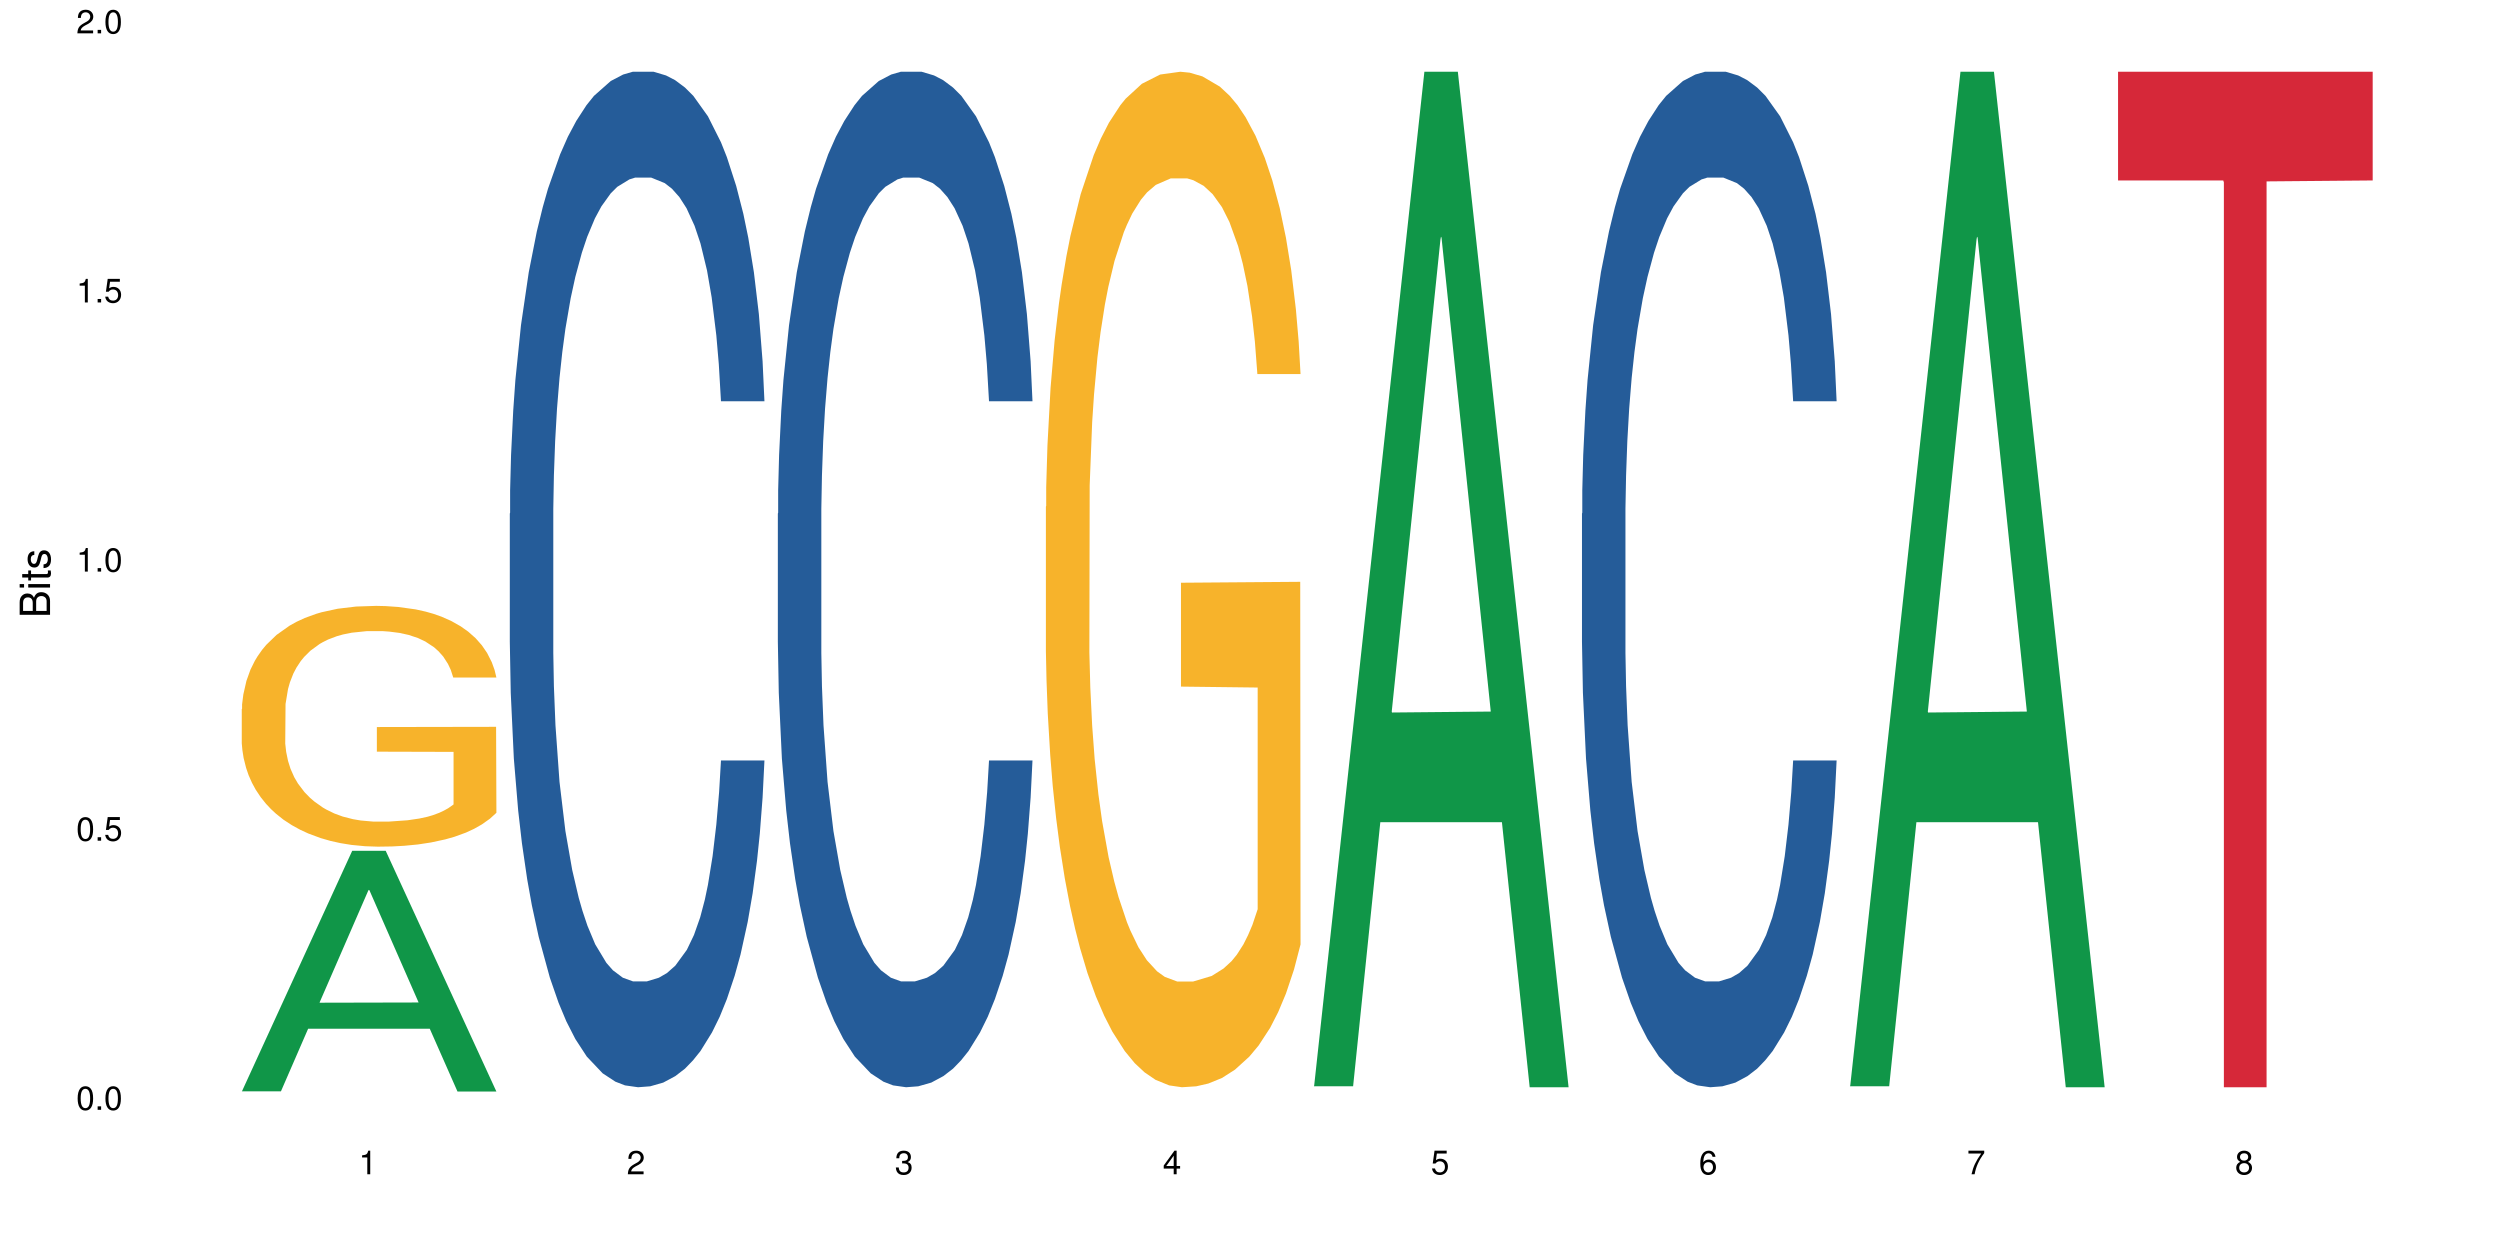 <?xml version="1.0" encoding="UTF-8"?>
<svg xmlns="http://www.w3.org/2000/svg" xmlns:xlink="http://www.w3.org/1999/xlink" width="720pt" height="360pt" viewBox="0 0 720 360" version="1.1">
<defs>
<g>
<symbol overflow="visible" id="glyph0-0">
<path style="stroke:none;" d=""/>
</symbol>
<symbol overflow="visible" id="glyph0-1">
<path style="stroke:none;" d="M 2.641 -6.797 C 2 -6.797 1.422 -6.531 1.078 -6.047 C 0.641 -5.453 0.406 -4.547 0.406 -3.297 C 0.406 -1 1.188 0.219 2.641 0.219 C 4.078 0.219 4.859 -1 4.859 -3.234 C 4.859 -4.562 4.656 -5.438 4.203 -6.047 C 3.844 -6.531 3.281 -6.797 2.641 -6.797 Z M 2.641 -6.047 C 3.547 -6.047 4 -5.125 4 -3.312 C 4 -1.375 3.562 -0.484 2.625 -0.484 C 1.734 -0.484 1.281 -1.422 1.281 -3.281 C 1.281 -5.141 1.734 -6.047 2.641 -6.047 Z M 2.641 -6.047 "/>
</symbol>
<symbol overflow="visible" id="glyph0-2">
<path style="stroke:none;" d="M 1.828 -1 L 0.828 -1 L 0.828 0 L 1.828 0 Z M 1.828 -1 "/>
</symbol>
<symbol overflow="visible" id="glyph0-3">
<path style="stroke:none;" d="M 4.562 -6.797 L 1.062 -6.797 L 0.547 -3.094 L 1.328 -3.094 C 1.719 -3.562 2.047 -3.734 2.578 -3.734 C 3.484 -3.734 4.062 -3.109 4.062 -2.094 C 4.062 -1.125 3.484 -0.531 2.578 -0.531 C 1.828 -0.531 1.375 -0.906 1.188 -1.672 L 0.328 -1.672 C 0.453 -1.109 0.547 -0.844 0.75 -0.594 C 1.125 -0.078 1.828 0.219 2.594 0.219 C 3.969 0.219 4.922 -0.781 4.922 -2.219 C 4.922 -3.562 4.031 -4.484 2.719 -4.484 C 2.25 -4.484 1.859 -4.359 1.469 -4.062 L 1.734 -5.969 L 4.562 -5.969 Z M 4.562 -6.797 "/>
</symbol>
<symbol overflow="visible" id="glyph0-4">
<path style="stroke:none;" d="M 2.484 -4.844 L 2.484 0 L 3.328 0 L 3.328 -6.797 L 2.766 -6.797 C 2.469 -5.75 2.281 -5.609 0.984 -5.453 L 0.984 -4.844 Z M 2.484 -4.844 "/>
</symbol>
<symbol overflow="visible" id="glyph0-5">
<path style="stroke:none;" d="M 4.859 -0.828 L 1.281 -0.828 C 1.359 -1.391 1.672 -1.75 2.5 -2.234 L 3.469 -2.75 C 4.406 -3.266 4.906 -3.969 4.906 -4.812 C 4.906 -5.375 4.672 -5.906 4.266 -6.266 C 3.859 -6.625 3.375 -6.797 2.719 -6.797 C 1.859 -6.797 1.219 -6.5 0.844 -5.922 C 0.609 -5.562 0.5 -5.125 0.484 -4.438 L 1.328 -4.438 C 1.359 -4.906 1.406 -5.188 1.531 -5.406 C 1.75 -5.812 2.188 -6.062 2.703 -6.062 C 3.469 -6.062 4.031 -5.516 4.031 -4.781 C 4.031 -4.25 3.719 -3.797 3.125 -3.438 L 2.234 -2.938 C 0.812 -2.141 0.406 -1.5 0.328 0 L 4.859 0 Z M 4.859 -0.828 "/>
</symbol>
<symbol overflow="visible" id="glyph0-6">
<path style="stroke:none;" d="M 2.125 -3.125 L 2.578 -3.125 C 3.516 -3.125 3.984 -2.703 3.984 -1.891 C 3.984 -1.031 3.469 -0.531 2.578 -0.531 C 1.656 -0.531 1.203 -0.984 1.156 -1.969 L 0.312 -1.969 C 0.344 -1.422 0.438 -1.078 0.609 -0.766 C 0.953 -0.109 1.625 0.219 2.547 0.219 C 3.953 0.219 4.859 -0.609 4.859 -1.906 C 4.859 -2.766 4.516 -3.25 3.703 -3.516 C 4.344 -3.766 4.656 -4.25 4.656 -4.938 C 4.656 -6.109 3.875 -6.797 2.578 -6.797 C 1.203 -6.797 0.484 -6.047 0.453 -4.609 L 1.297 -4.609 C 1.312 -5.016 1.344 -5.25 1.453 -5.453 C 1.641 -5.828 2.062 -6.062 2.594 -6.062 C 3.344 -6.062 3.797 -5.625 3.797 -4.906 C 3.797 -4.422 3.609 -4.141 3.25 -3.984 C 3.016 -3.891 2.719 -3.844 2.125 -3.844 Z M 2.125 -3.125 "/>
</symbol>
<symbol overflow="visible" id="glyph0-7">
<path style="stroke:none;" d="M 3.141 -1.625 L 3.141 0 L 3.984 0 L 3.984 -1.625 L 4.984 -1.625 L 4.984 -2.391 L 3.984 -2.391 L 3.984 -6.797 L 3.359 -6.797 L 0.266 -2.516 L 0.266 -1.625 Z M 3.141 -2.391 L 1 -2.391 L 3.141 -5.359 Z M 3.141 -2.391 "/>
</symbol>
<symbol overflow="visible" id="glyph0-8">
<path style="stroke:none;" d="M 4.781 -5.031 C 4.609 -6.141 3.891 -6.797 2.844 -6.797 C 2.094 -6.797 1.422 -6.438 1.031 -5.828 C 0.609 -5.172 0.406 -4.344 0.406 -3.094 C 0.406 -1.953 0.578 -1.234 0.984 -0.625 C 1.359 -0.078 1.953 0.219 2.703 0.219 C 3.984 0.219 4.922 -0.734 4.922 -2.078 C 4.922 -3.344 4.062 -4.234 2.844 -4.234 C 2.172 -4.234 1.641 -3.969 1.281 -3.469 C 1.281 -5.125 1.828 -6.047 2.797 -6.047 C 3.391 -6.047 3.797 -5.672 3.938 -5.031 Z M 2.734 -3.484 C 3.547 -3.484 4.062 -2.922 4.062 -2 C 4.062 -1.156 3.484 -0.531 2.703 -0.531 C 1.922 -0.531 1.328 -1.188 1.328 -2.047 C 1.328 -2.891 1.906 -3.484 2.734 -3.484 Z M 2.734 -3.484 "/>
</symbol>
<symbol overflow="visible" id="glyph0-9">
<path style="stroke:none;" d="M 4.984 -6.797 L 0.438 -6.797 L 0.438 -5.969 L 4.109 -5.969 C 2.5 -3.656 1.828 -2.234 1.328 0 L 2.219 0 C 2.594 -2.172 3.453 -4.047 4.984 -6.094 Z M 4.984 -6.797 "/>
</symbol>
<symbol overflow="visible" id="glyph0-10">
<path style="stroke:none;" d="M 3.75 -3.578 C 4.453 -4 4.688 -4.344 4.688 -4.984 C 4.688 -6.047 3.844 -6.797 2.641 -6.797 C 1.438 -6.797 0.594 -6.047 0.594 -4.984 C 0.594 -4.359 0.828 -4.016 1.516 -3.578 C 0.734 -3.203 0.359 -2.641 0.359 -1.891 C 0.359 -0.641 1.297 0.219 2.641 0.219 C 3.984 0.219 4.922 -0.641 4.922 -1.875 C 4.922 -2.641 4.531 -3.203 3.75 -3.578 Z M 2.641 -6.047 C 3.359 -6.047 3.812 -5.625 3.812 -4.969 C 3.812 -4.344 3.344 -3.922 2.641 -3.922 C 1.922 -3.922 1.453 -4.344 1.453 -4.984 C 1.453 -5.625 1.922 -6.047 2.641 -6.047 Z M 2.641 -3.203 C 3.484 -3.203 4.062 -2.672 4.062 -1.875 C 4.062 -1.062 3.484 -0.531 2.625 -0.531 C 1.797 -0.531 1.219 -1.078 1.219 -1.875 C 1.219 -2.672 1.797 -3.203 2.641 -3.203 Z M 2.641 -3.203 "/>
</symbol>
<symbol overflow="visible" id="glyph1-0">
<path style="stroke:none;" d=""/>
</symbol>
<symbol overflow="visible" id="glyph1-1">
<path style="stroke:none;" d="M 0 -0.953 L 0 -4.891 C 0 -5.719 -0.234 -6.344 -0.734 -6.797 C -1.188 -7.234 -1.812 -7.469 -2.5 -7.469 C -3.547 -7.469 -4.188 -7 -4.625 -5.875 C -4.984 -6.672 -5.641 -7.094 -6.531 -7.094 C -7.156 -7.094 -7.734 -6.859 -8.141 -6.391 C -8.562 -5.938 -8.75 -5.344 -8.75 -4.5 L -8.75 -0.953 Z M -4.984 -2.062 L -7.766 -2.062 L -7.766 -4.219 C -7.766 -4.844 -7.688 -5.203 -7.453 -5.5 C -7.219 -5.812 -6.859 -5.969 -6.375 -5.969 C -5.906 -5.969 -5.531 -5.812 -5.297 -5.5 C -5.062 -5.203 -4.984 -4.844 -4.984 -4.219 Z M -0.984 -2.062 L -4 -2.062 L -4 -4.781 C -4 -5.328 -3.859 -5.688 -3.578 -5.953 C -3.297 -6.219 -2.922 -6.359 -2.484 -6.359 C -2.062 -6.359 -1.688 -6.219 -1.406 -5.953 C -1.109 -5.688 -0.984 -5.328 -0.984 -4.781 Z M -0.984 -2.062 "/>
</symbol>
<symbol overflow="visible" id="glyph1-2">
<path style="stroke:none;" d="M -6.281 -1.797 L -6.281 -0.797 L 0 -0.797 L 0 -1.797 Z M -8.75 -1.797 L -8.75 -0.797 L -7.484 -0.797 L -7.484 -1.797 Z M -8.75 -1.797 "/>
</symbol>
<symbol overflow="visible" id="glyph1-3">
<path style="stroke:none;" d="M -6.281 -3.047 L -6.281 -2.016 L -8.016 -2.016 L -8.016 -1.016 L -6.281 -1.016 L -6.281 -0.172 L -5.469 -0.172 L -5.469 -1.016 L -0.719 -1.016 C -0.078 -1.016 0.281 -1.453 0.281 -2.234 C 0.281 -2.469 0.25 -2.719 0.188 -3.047 L -0.641 -3.047 C -0.609 -2.922 -0.594 -2.766 -0.594 -2.562 C -0.594 -2.141 -0.719 -2.016 -1.156 -2.016 L -5.469 -2.016 L -5.469 -3.047 Z M -6.281 -3.047 "/>
</symbol>
<symbol overflow="visible" id="glyph1-4">
<path style="stroke:none;" d="M -4.531 -5.25 C -5.766 -5.25 -6.469 -4.422 -6.469 -2.969 C -6.469 -1.516 -5.719 -0.562 -4.547 -0.562 C -3.562 -0.562 -3.094 -1.062 -2.734 -2.562 L -2.516 -3.484 C -2.344 -4.188 -2.094 -4.469 -1.625 -4.469 C -1.047 -4.469 -0.641 -3.875 -0.641 -3 C -0.641 -2.453 -0.797 -2 -1.062 -1.75 C -1.25 -1.594 -1.422 -1.531 -1.875 -1.469 L -1.875 -0.406 C -0.422 -0.453 0.281 -1.266 0.281 -2.922 C 0.281 -4.5 -0.5 -5.516 -1.719 -5.516 C -2.656 -5.516 -3.172 -4.984 -3.469 -3.734 L -3.703 -2.766 C -3.891 -1.953 -4.156 -1.609 -4.594 -1.609 C -5.172 -1.609 -5.547 -2.125 -5.547 -2.938 C -5.547 -3.75 -5.203 -4.172 -4.531 -4.203 Z M -4.531 -5.25 "/>
</symbol>
</g>
</defs>
<g id="surface104410">
<rect x="0" y="0" width="720" height="360" style="fill:rgb(100%,100%,100%);fill-opacity:1;stroke:none;"/>
<path style=" stroke:none;fill-rule:nonzero;fill:rgb(6.275%,58.824%,28.235%);fill-opacity:1;" d="M 69.629 314.305 L 69.707 314.242 L 101.441 245.023 L 111.078 245.023 L 142.965 314.371 L 131.762 314.371 L 123.77 296.27 L 88.746 296.27 L 80.91 314.305 L 69.629 314.305 L 92.117 288.781 L 120.559 288.715 L 106.375 256.355 L 106.219 256.289 L 106.062 256.484 L 92.039 288.715 L 92.117 288.781 Z M 69.629 314.305 "/>
<path style=" stroke:none;fill-rule:nonzero;fill:rgb(96.863%,70.196%,16.863%);fill-opacity:1;" d="M 69.629 204.195 L 69.719 204.129 L 69.719 202.863 L 70.078 200.016 L 70.973 196.086 L 72.133 192.859 L 73.387 190.324 L 74.191 188.996 L 75.531 187.094 L 76.695 185.703 L 79.645 182.852 L 83.402 180.191 L 85.461 179.051 L 87.785 177.977 L 91.094 176.773 L 92.613 176.328 L 97.266 175.316 L 102.543 174.684 L 108.355 174.492 L 111.039 174.555 L 114.703 174.809 L 119.711 175.504 L 122.574 176.141 L 124.809 176.773 L 127.137 177.594 L 129.996 178.863 L 132.68 180.383 L 134.828 181.902 L 136.973 183.801 L 138.762 185.828 L 140.281 188.043 L 141.625 190.703 L 142.43 192.922 L 142.965 195.137 L 130.535 195.137 L 129.82 192.922 L 129.016 191.211 L 127.672 189.121 L 126.332 187.602 L 124.988 186.398 L 122.484 184.75 L 120.34 183.738 L 117.656 182.852 L 115.062 182.281 L 112.109 181.902 L 110.32 181.773 L 105.582 181.773 L 101.289 182.219 L 98.785 182.727 L 96.996 183.23 L 94.492 184.18 L 92.973 184.941 L 92.078 185.449 L 89.395 187.41 L 87.605 189.184 L 86.621 190.387 L 85.371 192.289 L 84.477 193.996 L 83.492 196.531 L 82.953 198.43 L 82.238 202.738 L 82.148 214.137 L 82.418 216.543 L 82.953 219.141 L 83.672 221.418 L 84.742 223.828 L 85.816 225.664 L 87.695 228.133 L 89.305 229.781 L 90.559 230.855 L 92.973 232.566 L 93.957 233.137 L 96.281 234.277 L 98.695 235.164 L 101.648 235.922 L 103.883 236.301 L 107.461 236.617 L 112.02 236.617 L 117.387 236.238 L 120.785 235.734 L 123.109 235.227 L 124.633 234.781 L 126.508 234.086 L 127.852 233.453 L 129.102 232.758 L 130.625 231.68 L 130.625 216.543 L 108.535 216.48 L 108.535 209.387 L 142.875 209.324 L 142.965 234.086 L 141.086 235.797 L 138.762 237.441 L 136.527 238.707 L 134.199 239.785 L 130.891 240.988 L 128.207 241.75 L 124.094 242.637 L 120.34 243.207 L 116.402 243.586 L 112.914 243.777 L 108.801 243.84 L 105.137 243.711 L 101.199 243.332 L 98.07 242.824 L 95.207 242.191 L 92.344 241.367 L 88.77 240.039 L 86.441 238.961 L 84.027 237.633 L 81.613 236.051 L 79.469 234.34 L 78.035 233.008 L 76.605 231.488 L 75.086 229.59 L 73.652 227.438 L 72.582 225.473 L 71.598 223.258 L 70.883 221.168 L 70.164 218.316 L 69.809 216.035 L 69.629 214.074 Z M 69.629 204.195 "/>
<path style=" stroke:none;fill-rule:nonzero;fill:rgb(14.51%,36.078%,60%);fill-opacity:1;" d="M 146.824 147.914 L 146.914 147.645 L 146.914 141.23 L 147.184 131.07 L 147.809 118.238 L 148.434 109.418 L 150.043 93.645 L 152.281 78.406 L 154.605 66.645 L 156.305 59.695 L 157.824 54.348 L 161.312 44.457 L 163.551 39.375 L 165.965 34.832 L 168.914 30.285 L 171.062 27.613 L 175.891 23.336 L 179.469 21.465 L 182.242 20.664 L 188.234 20.664 L 191.812 21.73 L 194.406 23.07 L 197.266 25.207 L 199.68 27.613 L 203.883 33.496 L 207.641 40.98 L 209.34 45.258 L 212.023 53.547 L 214.078 61.566 L 215.512 68.516 L 217.121 78.406 L 218.551 90.438 L 219.625 104.07 L 220.16 115.566 L 207.641 115.566 L 207.016 104.875 L 206.301 96.586 L 204.957 85.625 L 203.617 77.871 L 201.738 70.121 L 200.039 65.039 L 197.715 59.961 L 195.656 56.754 L 193.512 54.348 L 191.453 52.742 L 187.52 51.141 L 182.957 51.141 L 181.258 51.672 L 177.77 53.812 L 175.891 55.684 L 173.207 59.426 L 171.332 62.902 L 169.094 68.25 L 167.574 72.793 L 165.695 79.742 L 164.355 85.891 L 162.836 94.715 L 161.941 101.398 L 161.137 108.883 L 160.418 117.707 L 159.883 127.062 L 159.523 136.953 L 159.348 146.578 L 159.348 188.016 L 159.523 197.637 L 159.973 208.867 L 161.137 225.172 L 162.836 239.344 L 164.801 250.57 L 166.68 258.59 L 167.754 262.332 L 169.184 266.609 L 171.418 271.957 L 174.641 277.305 L 176.516 279.441 L 179.379 281.582 L 182.332 282.648 L 186.266 282.648 L 189.754 281.582 L 192.078 280.242 L 194.492 278.105 L 197.805 273.562 L 199.859 269.285 L 201.648 264.203 L 202.988 259.125 L 203.883 254.848 L 205.227 246.559 L 206.301 237.469 L 207.105 228.113 L 207.641 219.023 L 220.16 219.023 L 219.625 229.719 L 218.82 240.145 L 218.016 247.898 L 216.762 257.254 L 215.332 265.539 L 213.273 274.898 L 211.574 281.047 L 209.34 287.73 L 207.281 292.809 L 205.047 297.352 L 201.738 302.699 L 199.59 305.375 L 197.266 307.781 L 194.492 309.918 L 191.004 311.789 L 187.25 312.859 L 183.762 313.125 L 180.004 312.59 L 177.234 311.523 L 173.566 309.117 L 169.004 304.305 L 165.695 299.227 L 163.102 294.145 L 160.867 288.797 L 158.363 281.582 L 155.145 269.816 L 153.176 260.73 L 151.832 253.242 L 150.312 242.816 L 149.238 233.461 L 147.988 218.488 L 147.094 199.508 L 146.824 184.805 Z M 146.824 147.914 "/>
<path style=" stroke:none;fill-rule:nonzero;fill:rgb(14.51%,36.078%,60%);fill-opacity:1;" d="M 224.02 147.914 L 224.109 147.645 L 224.109 141.23 L 224.379 131.07 L 225.004 118.238 L 225.633 109.418 L 227.242 93.645 L 229.477 78.406 L 231.801 66.645 L 233.5 59.695 L 235.023 54.348 L 238.508 44.457 L 240.746 39.375 L 243.16 34.832 L 246.113 30.285 L 248.258 27.613 L 253.086 23.336 L 256.664 21.465 L 259.438 20.664 L 265.43 20.664 L 269.008 21.73 L 271.602 23.07 L 274.461 25.207 L 276.875 27.613 L 281.082 33.496 L 284.836 40.98 L 286.535 45.258 L 289.219 53.547 L 291.277 61.566 L 292.707 68.516 L 294.316 78.406 L 295.746 90.438 L 296.82 104.07 L 297.355 115.566 L 284.836 115.566 L 284.211 104.875 L 283.496 96.586 L 282.152 85.625 L 280.812 77.871 L 278.934 70.121 L 277.234 65.039 L 274.91 59.961 L 272.852 56.754 L 270.707 54.348 L 268.648 52.742 L 264.715 51.141 L 260.152 51.141 L 258.453 51.672 L 254.965 53.812 L 253.086 55.684 L 250.406 59.426 L 248.527 62.902 L 246.289 68.25 L 244.77 72.793 L 242.891 79.742 L 241.551 85.891 L 240.031 94.715 L 239.137 101.398 L 238.332 108.883 L 237.613 117.707 L 237.078 127.062 L 236.723 136.953 L 236.543 146.578 L 236.543 188.016 L 236.723 197.637 L 237.168 208.867 L 238.332 225.172 L 240.031 239.344 L 241.996 250.57 L 243.875 258.59 L 244.949 262.332 L 246.379 266.609 L 248.617 271.957 L 251.836 277.305 L 253.715 279.441 L 256.574 281.582 L 259.527 282.648 L 263.461 282.648 L 266.949 281.582 L 269.273 280.242 L 271.691 278.105 L 275 273.562 L 277.055 269.285 L 278.844 264.203 L 280.188 259.125 L 281.082 254.848 L 282.422 246.559 L 283.496 237.469 L 284.301 228.113 L 284.836 219.023 L 297.355 219.023 L 296.82 229.719 L 296.016 240.145 L 295.211 247.898 L 293.957 257.254 L 292.527 265.539 L 290.473 274.898 L 288.773 281.047 L 286.535 287.73 L 284.48 292.809 L 282.242 297.352 L 278.934 302.699 L 276.789 305.375 L 274.461 307.781 L 271.691 309.918 L 268.203 311.789 L 264.445 312.859 L 260.957 313.125 L 257.203 312.59 L 254.43 311.523 L 250.762 309.117 L 246.199 304.305 L 242.891 299.227 L 240.297 294.145 L 238.062 288.797 L 235.559 281.582 L 232.34 269.816 L 230.371 260.73 L 229.031 253.242 L 227.508 242.816 L 226.438 233.461 L 225.184 218.488 L 224.289 199.508 L 224.02 184.805 Z M 224.02 147.914 "/>
<path style=" stroke:none;fill-rule:nonzero;fill:rgb(96.863%,70.196%,16.863%);fill-opacity:1;" d="M 301.219 145.93 L 301.305 145.66 L 301.305 140.32 L 301.664 128.301 L 302.559 111.742 L 303.723 98.117 L 304.973 87.434 L 305.777 81.828 L 307.121 73.812 L 308.281 67.938 L 311.234 55.918 L 314.988 44.699 L 317.047 39.895 L 319.371 35.352 L 322.68 30.277 L 324.203 28.41 L 328.852 24.137 L 334.129 21.465 L 339.941 20.664 L 342.625 20.93 L 346.293 22 L 351.301 24.938 L 354.164 27.605 L 356.398 30.277 L 358.723 33.75 L 361.586 39.094 L 364.27 45.504 L 366.414 51.914 L 368.562 59.926 L 370.352 68.473 L 371.871 77.82 L 373.211 89.039 L 374.016 98.387 L 374.555 107.734 L 362.121 107.734 L 361.406 98.387 L 360.602 91.176 L 359.262 82.359 L 357.918 75.949 L 356.578 70.875 L 354.074 63.93 L 351.926 59.656 L 349.242 55.918 L 346.648 53.516 L 343.699 51.914 L 341.91 51.379 L 337.168 51.379 L 332.875 53.246 L 330.371 55.383 L 328.586 57.52 L 326.078 61.527 L 324.559 64.734 L 323.664 66.871 L 320.98 75.148 L 319.195 82.629 L 318.211 87.703 L 316.957 95.715 L 316.062 102.926 L 315.078 113.609 L 314.543 121.621 L 313.828 139.785 L 313.738 187.859 L 314.008 198.012 L 314.543 208.961 L 315.258 218.578 L 316.332 228.727 L 317.406 236.473 L 319.281 246.887 L 320.895 253.832 L 322.145 258.371 L 324.559 265.586 L 325.543 267.988 L 327.867 272.797 L 330.285 276.535 L 333.234 279.738 L 335.469 281.344 L 339.047 282.68 L 343.609 282.68 L 348.977 281.074 L 352.375 278.938 L 354.699 276.801 L 356.219 274.934 L 358.098 271.996 L 359.438 269.324 L 360.691 266.387 L 362.211 261.844 L 362.211 198.012 L 340.121 197.742 L 340.121 167.828 L 374.465 167.562 L 374.555 271.996 L 372.676 279.207 L 370.352 286.148 L 368.113 291.492 L 365.789 296.031 L 362.48 301.105 L 359.797 304.312 L 355.684 308.051 L 351.926 310.457 L 347.992 312.059 L 344.504 312.859 L 340.391 313.125 L 336.723 312.594 L 332.789 310.988 L 329.656 308.852 L 326.797 306.184 L 323.934 302.711 L 320.355 297.102 L 318.031 292.559 L 315.617 286.953 L 313.203 280.273 L 311.055 273.062 L 309.625 267.453 L 308.191 261.043 L 306.672 253.031 L 305.242 243.949 L 304.168 235.672 L 303.184 226.32 L 302.469 217.508 L 301.754 205.488 L 301.395 195.875 L 301.219 187.594 Z M 301.219 145.93 "/>
<path style=" stroke:none;fill-rule:nonzero;fill:rgb(6.275%,58.824%,28.235%);fill-opacity:1;" d="M 378.414 312.852 L 378.492 312.578 L 410.223 20.664 L 419.859 20.664 L 451.75 313.125 L 440.547 313.125 L 432.555 236.785 L 397.531 236.785 L 389.695 312.852 L 378.414 312.852 L 400.898 205.203 L 429.34 204.93 L 415.16 68.445 L 415.004 68.172 L 414.848 68.996 L 400.82 204.93 L 400.898 205.203 Z M 378.414 312.852 "/>
<path style=" stroke:none;fill-rule:nonzero;fill:rgb(14.51%,36.078%,60%);fill-opacity:1;" d="M 455.609 147.914 L 455.699 147.645 L 455.699 141.23 L 455.965 131.07 L 456.594 118.238 L 457.219 109.418 L 458.828 93.645 L 461.066 78.406 L 463.391 66.645 L 465.09 59.695 L 466.609 54.348 L 470.098 44.457 L 472.332 39.375 L 474.746 34.832 L 477.699 30.285 L 479.848 27.613 L 484.676 23.336 L 488.254 21.465 L 491.023 20.664 L 497.016 20.664 L 500.594 21.73 L 503.188 23.07 L 506.051 25.207 L 508.465 27.613 L 512.668 33.496 L 516.426 40.98 L 518.125 45.258 L 520.805 53.547 L 522.863 61.566 L 524.293 68.516 L 525.906 78.406 L 527.336 90.438 L 528.41 104.07 L 528.945 115.566 L 516.426 115.566 L 515.797 104.875 L 515.082 96.586 L 513.742 85.625 L 512.398 77.871 L 510.523 70.121 L 508.824 65.039 L 506.496 59.961 L 504.441 56.754 L 502.293 54.348 L 500.238 52.742 L 496.301 51.141 L 491.742 51.141 L 490.043 51.672 L 486.555 53.812 L 484.676 55.684 L 481.992 59.426 L 480.113 62.902 L 477.879 68.25 L 476.359 72.793 L 474.48 79.742 L 473.137 85.891 L 471.617 94.715 L 470.723 101.398 L 469.918 108.883 L 469.203 117.707 L 468.668 127.062 L 468.309 136.953 L 468.129 146.578 L 468.129 188.016 L 468.309 197.637 L 468.758 208.867 L 469.918 225.172 L 471.617 239.344 L 473.586 250.57 L 475.465 258.59 L 476.535 262.332 L 477.969 266.609 L 480.203 271.957 L 483.422 277.305 L 485.301 279.441 L 488.164 281.582 L 491.113 282.648 L 495.051 282.648 L 498.539 281.582 L 500.863 280.242 L 503.277 278.105 L 506.586 273.562 L 508.645 269.285 L 510.434 264.203 L 511.773 259.125 L 512.668 254.848 L 514.008 246.559 L 515.082 237.469 L 515.887 228.113 L 516.426 219.023 L 528.945 219.023 L 528.41 229.719 L 527.605 240.145 L 526.797 247.898 L 525.547 257.254 L 524.117 265.539 L 522.059 274.898 L 520.359 281.047 L 518.125 287.73 L 516.066 292.809 L 513.832 297.352 L 510.523 302.699 L 508.375 305.375 L 506.051 307.781 L 503.277 309.918 L 499.789 311.789 L 496.035 312.859 L 492.547 313.125 L 488.789 312.59 L 486.016 311.523 L 482.352 309.117 L 477.789 304.305 L 474.48 299.227 L 471.887 294.145 L 469.648 288.797 L 467.145 281.582 L 463.926 269.816 L 461.957 260.73 L 460.617 253.242 L 459.098 242.816 L 458.023 233.461 L 456.773 218.488 L 455.879 199.508 L 455.609 184.805 Z M 455.609 147.914 "/>
<path style=" stroke:none;fill-rule:nonzero;fill:rgb(6.275%,58.824%,28.235%);fill-opacity:1;" d="M 532.805 312.852 L 532.883 312.578 L 564.617 20.664 L 574.254 20.664 L 606.141 313.125 L 594.938 313.125 L 586.945 236.785 L 551.922 236.785 L 544.086 312.852 L 532.805 312.852 L 555.293 205.203 L 583.734 204.93 L 569.551 68.445 L 569.395 68.172 L 569.238 68.996 L 555.215 204.93 L 555.293 205.203 Z M 532.805 312.852 "/>
<path style=" stroke:none;fill-rule:nonzero;fill:rgb(83.922%,15.686%,22.353%);fill-opacity:1;" d="M 610 20.664 L 683.336 20.664 L 683.336 51.969 L 652.773 52.242 L 652.773 313.125 L 640.477 313.125 L 640.477 52.52 L 640.297 51.969 L 610 51.969 Z M 610 20.664 "/>
<g style="fill:rgb(0%,0%,0%);fill-opacity:1;">
  <use xlink:href="#glyph0-1" x="21.957" y="319.628"/>
  <use xlink:href="#glyph0-2" x="27.291" y="319.628"/>
  <use xlink:href="#glyph0-1" x="29.958" y="319.628"/>
</g>
<g style="fill:rgb(0%,0%,0%);fill-opacity:1;">
  <use xlink:href="#glyph0-1" x="21.957" y="242.12"/>
  <use xlink:href="#glyph0-2" x="27.291" y="242.12"/>
  <use xlink:href="#glyph0-3" x="29.958" y="242.12"/>
</g>
<g style="fill:rgb(0%,0%,0%);fill-opacity:1;">
  <use xlink:href="#glyph0-4" x="21.957" y="164.616"/>
  <use xlink:href="#glyph0-2" x="27.291" y="164.616"/>
  <use xlink:href="#glyph0-1" x="29.958" y="164.616"/>
</g>
<g style="fill:rgb(0%,0%,0%);fill-opacity:1;">
  <use xlink:href="#glyph0-4" x="21.957" y="87.108"/>
  <use xlink:href="#glyph0-2" x="27.291" y="87.108"/>
  <use xlink:href="#glyph0-3" x="29.958" y="87.108"/>
</g>
<g style="fill:rgb(0%,0%,0%);fill-opacity:1;">
  <use xlink:href="#glyph0-5" x="21.957" y="9.604"/>
  <use xlink:href="#glyph0-2" x="27.291" y="9.604"/>
  <use xlink:href="#glyph0-1" x="29.958" y="9.604"/>
</g>
<g style="fill:rgb(0%,0%,0%);fill-opacity:1;">
  <use xlink:href="#glyph0-4" x="103.297" y="338.19"/>
</g>
<g style="fill:rgb(0%,0%,0%);fill-opacity:1;">
  <use xlink:href="#glyph0-5" x="180.492" y="338.19"/>
</g>
<g style="fill:rgb(0%,0%,0%);fill-opacity:1;">
  <use xlink:href="#glyph0-6" x="257.688" y="338.19"/>
</g>
<g style="fill:rgb(0%,0%,0%);fill-opacity:1;">
  <use xlink:href="#glyph0-7" x="334.887" y="338.19"/>
</g>
<g style="fill:rgb(0%,0%,0%);fill-opacity:1;">
  <use xlink:href="#glyph0-3" x="412.082" y="338.19"/>
</g>
<g style="fill:rgb(0%,0%,0%);fill-opacity:1;">
  <use xlink:href="#glyph0-8" x="489.277" y="338.19"/>
</g>
<g style="fill:rgb(0%,0%,0%);fill-opacity:1;">
  <use xlink:href="#glyph0-9" x="566.473" y="338.19"/>
</g>
<g style="fill:rgb(0%,0%,0%);fill-opacity:1;">
  <use xlink:href="#glyph0-10" x="643.668" y="338.19"/>
</g>
<g style="fill:rgb(0%,0%,0%);fill-opacity:1;">
  <use xlink:href="#glyph1-1" x="14.412" y="178.016"/>
  <use xlink:href="#glyph1-2" x="14.412" y="170.012"/>
  <use xlink:href="#glyph1-3" x="14.412" y="167.348"/>
  <use xlink:href="#glyph1-4" x="14.412" y="164.012"/>
</g>
</g>
</svg>
